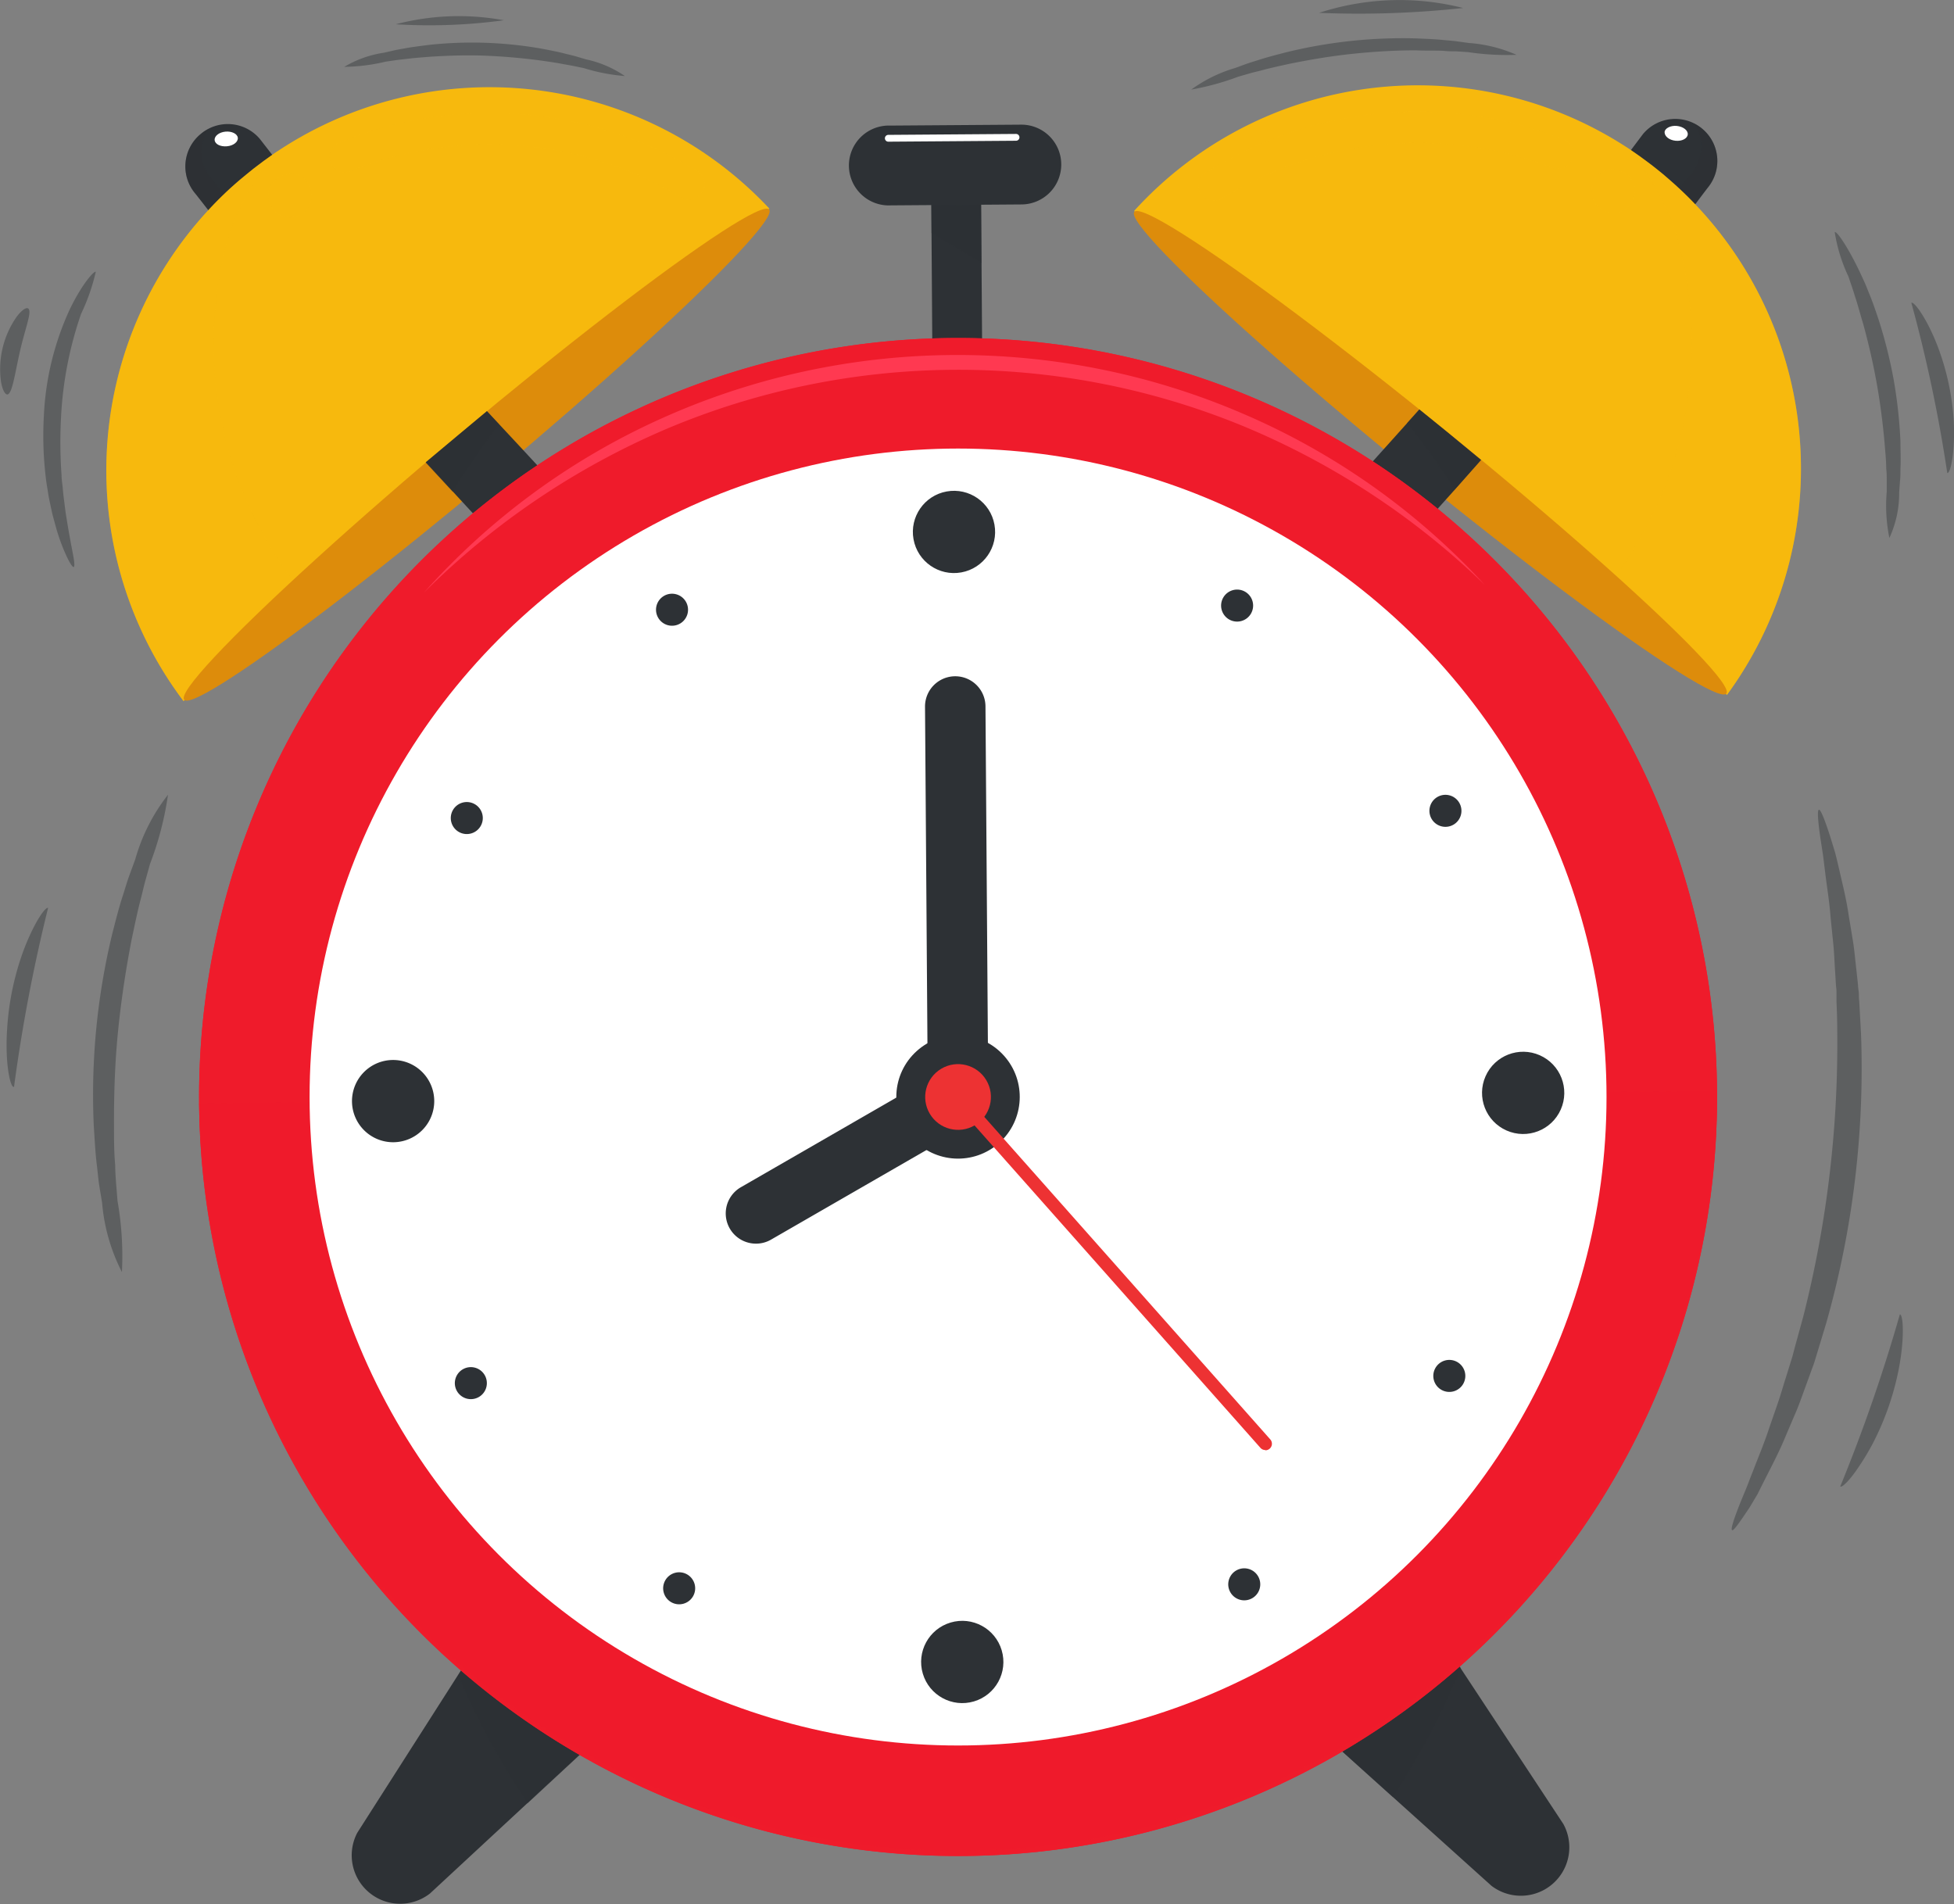 <svg xmlns="http://www.w3.org/2000/svg" width="22.949" height="22.366" viewBox="0 0 22.949 22.366">
  <rect x="0" y="0" width="22.949" height="22.366" fill="#808080" stroke="none"/>
  <g id="Group_898" data-name="Group 898" transform="translate(0)">
    <g id="Group_884" data-name="Group 884" transform="translate(1.248 1.002)">
      <g id="Group_852" data-name="Group 852" transform="translate(13.431 17.189)">
        <g id="Group_850" data-name="Group 850">
          <path id="Path_2183" data-name="Path 2183" d="M702.775,832.784l-.7.6a.529.529,0,0,0-.053.792l2.687,2.419a.569.569,0,0,0,.844-.726l-1.99-3.018A.528.528,0,0,0,702.775,832.784Z" transform="translate(-701.871 -832.638)" fill="#2d3135"/>
          <path id="Path_2184" data-name="Path 2184" d="M704.35,834.039l-.784-1.188a.528.528,0,0,0-.791-.066l-.7.6a.529.529,0,0,0-.053.792l1.53,1.377A8.894,8.894,0,0,0,704.35,834.039Z" transform="translate(-701.871 -832.638)" fill="#2d3135" opacity="0.5" style="mix-blend-mode: multiply;isolation: isolate"/>
        </g>
        <g id="Group_851" data-name="Group 851" transform="translate(2.352 1.845)" style="mix-blend-mode: screen;isolation: isolate">
          <path id="Path_2185" data-name="Path 2185" d="M783.946,897.575a.06.06,0,0,1-.05-.023l-.954-1.233a.06.06,0,0,1,.095-.073l.954,1.233a.06.06,0,0,1-.011.084A.061.061,0,0,1,783.946,897.575Z" transform="translate(-782.93 -896.223)" fill="#2d3135"/>
        </g>
      </g>
      <g id="Group_855" data-name="Group 855" transform="translate(2.878 17.258)">
        <g id="Group_853" data-name="Group 853">
          <path id="Path_2186" data-name="Path 2186" d="M341,835.132l.705.589a.528.528,0,0,1,.064.791l-2.651,2.458a.569.569,0,0,1-.854-.713l1.946-3.047A.529.529,0,0,1,341,835.132Z" transform="translate(-338.194 -834.992)" fill="#2d3135"/>
          <path id="Path_2187" data-name="Path 2187" d="M381.423,836.41l.766-1.2a.528.528,0,0,1,.79-.078l.705.589a.528.528,0,0,1,.064.791l-1.51,1.4A8.894,8.894,0,0,1,381.423,836.41Z" transform="translate(-380.169 -834.992)" fill="#2d3135" opacity="0.5" style="mix-blend-mode: multiply;isolation: isolate"/>
        </g>
        <g id="Group_854" data-name="Group 854" transform="translate(0.333 1.861)" style="mix-blend-mode: screen;isolation: isolate">
          <path id="Path_2188" data-name="Path 2188" d="M349.724,900.5a.06.06,0,0,0,.05-.024l.936-1.247a.06.06,0,1,0-.1-.072l-.936,1.247a.06.06,0,0,0,.046.1Z" transform="translate(-349.666 -899.134)" fill="#2d3135"/>
        </g>
      </g>
      <g id="Group_861" data-name="Group 861" transform="translate(11.875 0)">
        <g id="Group_860" data-name="Group 860" transform="translate(0.039)">
          <g id="Group_856" data-name="Group 856" transform="translate(5.446 0.395)">
            <path id="Path_2189" data-name="Path 2189" d="M838.006,255.611l.687-.914a.493.493,0,0,0-.066-.695h0a.493.493,0,0,0-.695.066l-.687.914Z" transform="translate(-837.245 -253.889)" fill="#2d3135"/>
            <path id="Path_2190" data-name="Path 2190" d="M867.109,255.744a.5.5,0,0,0-.094-.061.486.486,0,0,1-.037.592l-.4.482.2.164.4-.482A.494.494,0,0,0,867.109,255.744Z" transform="translate(-865.728 -255.631)" fill="#2d3135" opacity="0.3" style="mix-blend-mode: multiply;isolation: isolate"/>
            <path id="Path_2191" data-name="Path 2191" d="M869.7,256.9c0,.048.053.092.128.1s.14-.026.144-.074-.053-.092-.128-.1S869.7,256.856,869.7,256.9Z" transform="translate(-868.758 -256.744)" fill="#fff"/>
          </g>
          <path id="Path_2192" data-name="Path 2192" d="M654.974,241.758l5.5,4.488,1.464,1.195a4.5,4.5,0,0,0-.381-5.77q-.089-.093-.184-.181t-.2-.176l-.052-.042-.044-.035-.043-.033-.048-.036-.078-.057-.054-.038-.054-.037A4.5,4.5,0,0,0,654.974,241.758Z" transform="translate(-654.817 -240.282)" fill="#f7b90d"/>
          <g id="Group_857" data-name="Group 857" transform="translate(0 0.718)" opacity="0.3" style="mix-blend-mode: multiply;isolation: isolate">
            <path id="Path_2193" data-name="Path 2193" d="M649.6,296.663a.316.316,0,0,0-.018.026A.219.219,0,0,1,649.6,296.663Z" transform="translate(-649.577 -295.745)" fill="#f7b90d"/>
            <path id="Path_2194" data-name="Path 2194" d="M844.771,265.034l.044.05a2.919,2.919,0,0,1,.417.641q.063.13.114.266a4.621,4.621,0,0,1-.847,4.289l1.464,1.195a4.5,4.5,0,0,0-.381-5.77q-.089-.093-.184-.181t-.2-.176l-.052-.042-.044-.035-.043-.033-.048-.036-.078-.057-.054-.037-.054-.036Z" transform="translate(-838.843 -265.034)" fill="#f7b90d"/>
          </g>
          <g id="Group_858" data-name="Group 858" transform="translate(5.541 0.989)" opacity="0.5" style="mix-blend-mode: screen;isolation: isolate">
            <path id="Path_2195" data-name="Path 2195" d="M840.529,274.538a.254.254,0,1,0,.267-.18A.23.23,0,0,0,840.529,274.538Z" transform="translate(-840.528 -274.356)" fill="#f7b90d"/>
          </g>
          <g id="Group_859" data-name="Group 859" transform="translate(0.913 0.3)" opacity="0.5" style="mix-blend-mode: screen;isolation: isolate">
            <path id="Path_2196" data-name="Path 2196" d="M681.193,251.667a.179.179,0,0,0,.122-.033,4.4,4.4,0,0,1,3.88-.352.18.18,0,0,0,.137-.332,4.68,4.68,0,0,0-4.227.393.18.18,0,0,0,.088.324Z" transform="translate(-681.03 -250.611)" fill="#f7b90d"/>
          </g>
        </g>
        <ellipse id="Ellipse_31" data-name="Ellipse 31" cx="0.315" cy="4.482" rx="0.315" ry="4.482" transform="translate(0 1.731) rotate(-50.868)" fill="#dd8c0b"/>
        <path id="Path_2197" data-name="Path 2197" d="M669.159,371.734l-.326-.264-.276.308-.143.159-2.619,2.918.7.627,2.649-2.953.114-.127.3-.339Z" transform="translate(-665.286 -367.663)" fill="#2d3135"/>
        <path id="Path_2198" data-name="Path 2198" d="M765.7,371.47l-.143.16a9.289,9.289,0,0,1,.559.781l.008-.009.3-.339-.4-.329Z" transform="translate(-762.155 -367.663)" fill="#2d3135" opacity="0.5" style="mix-blend-mode: multiply;isolation: isolate"/>
      </g>
      <g id="Group_867" data-name="Group 867" transform="translate(0 0.02)">
        <g id="Group_866" data-name="Group 866">
          <g id="Group_862" data-name="Group 862" transform="translate(0.931 0.439)">
            <path id="Path_2199" data-name="Path 2199" d="M271.921,257.805l-.7-.9a.493.493,0,0,1,.056-.7h0a.493.493,0,0,1,.7.056l.7.9Z" transform="translate(-271.103 -256.089)" fill="#2d3135"/>
            <path id="Path_2200" data-name="Path 2200" d="M271.277,258.056a.494.494,0,0,1,.094-.062.486.486,0,0,0,.046.591l.405.476-.2.167-.405-.476A.493.493,0,0,1,271.277,258.056Z" transform="translate(-271.103 -257.939)" fill="#2d3135" opacity="0.3" style="mix-blend-mode: multiply;isolation: isolate"/>
            <path id="Path_2201" data-name="Path 2201" d="M283.145,259.1c.005.048-.051.093-.127.1s-.14-.024-.145-.072.052-.093.127-.1S283.14,259.054,283.145,259.1Z" transform="translate(-282.531 -258.943)" fill="#fff"/>
          </g>
          <path id="Path_2202" data-name="Path 2202" d="M246.817,242.384l-5.434,4.568-1.447,1.216a4.5,4.5,0,0,1,.3-5.775q.087-.094.181-.184t.2-.179l.052-.043.043-.035.042-.034.047-.036.077-.058.053-.038.053-.038A4.5,4.5,0,0,1,246.817,242.384Z" transform="translate(-239.029 -240.956)" fill="#f7b90d"/>
          <g id="Group_863" data-name="Group 863" transform="translate(0 0.754)" opacity="0.3" style="mix-blend-mode: multiply;isolation: isolate">
            <path id="Path_2203" data-name="Path 2203" d="M512.278,295.609a.3.3,0,0,1,.019.026A.228.228,0,0,0,512.278,295.609Z" transform="translate(-504.349 -294.777)" fill="#f7b90d"/>
            <path id="Path_2204" data-name="Path 2204" d="M241.036,266.941l-.043.051a2.917,2.917,0,0,0-.408.647q-.061.131-.11.268a4.621,4.621,0,0,0,.909,4.276l-1.447,1.216a4.5,4.5,0,0,1,.3-5.775q.087-.094.181-.184t.2-.179l.052-.043.043-.035.042-.034.047-.036.077-.058.053-.038.053-.037Z" transform="translate(-239.029 -266.941)" fill="#f7b90d"/>
          </g>
          <g id="Group_864" data-name="Group 864" transform="translate(1.902 1.022)" opacity="0.5" style="mix-blend-mode: screen;isolation: isolate">
            <path id="Path_2205" data-name="Path 2205" d="M305.084,276.366a.254.254,0,1,1-.27-.176A.23.23,0,0,1,305.084,276.366Z" transform="translate(-304.587 -276.188)" fill="#f7b90d"/>
          </g>
          <g id="Group_865" data-name="Group 865" transform="translate(2.61 0.298)" opacity="0.5" style="mix-blend-mode: screen;isolation: isolate">
            <path id="Path_2206" data-name="Path 2206" d="M333.241,252.24a.179.179,0,0,1-.122-.031,4.4,4.4,0,0,0-3.885-.3.18.18,0,0,1-.142-.33,4.68,4.68,0,0,1,4.232.332.18.18,0,0,1-.084.326Z" transform="translate(-328.983 -251.217)" fill="#f7b90d"/>
          </g>
        </g>
        <ellipse id="Ellipse_32" data-name="Ellipse 32" cx="4.482" cy="0.315" rx="4.482" ry="0.315" transform="translate(0.713 6.955) rotate(-39.964)" fill="#dd8c0b"/>
        <path id="Path_2207" data-name="Path 2207" d="M368.722,372.425l.323-.269.28.3.146.157,2.661,2.88-.689.637-2.692-2.914-.116-.126-.309-.334Z" transform="translate(-364.574 -368.349)" fill="#2d3135"/>
        <path id="Path_2208" data-name="Path 2208" d="M369.045,372.156l.145.158a9.249,9.249,0,0,0-.547.789l-.008-.009-.309-.334.4-.335Z" transform="translate(-364.574 -368.349)" fill="#2d3135" opacity="0.5" style="mix-blend-mode: multiply;isolation: isolate"/>
      </g>
      <g id="Group_883" data-name="Group 883" transform="translate(1.091 0.462)">
        <g id="Group_869" data-name="Group 869" transform="translate(7.652)">
          <rect id="Rectangle_575" data-name="Rectangle 575" width="0.585" height="2.927" rx="0.293" transform="matrix(1, -0.007, 0.007, 1, 0.945, 0.658)" fill="#2d3135"/>
          <path id="Path_2209" data-name="Path 2209" d="M572.954,279.418l.588.352-.005-.679a.293.293,0,1,0-.585,0Z" transform="translate(-572.005 -278.144)" fill="#2d3135" opacity="0.5" style="mix-blend-mode: multiply;isolation: isolate"/>
          <path id="Path_2210" data-name="Path 2210" d="M542.783,256.672h0a.468.468,0,0,0-.472-.465l-1.535.011a.469.469,0,1,0,.007.937l1.535-.011A.469.469,0,0,0,542.783,256.672Z" transform="translate(-540.31 -256.207)" fill="#2d3135"/>
          <g id="Group_868" data-name="Group 868" transform="translate(0.405 0.109)">
            <path id="Path_2211" data-name="Path 2211" d="M555.813,260.035l-1.5.011a.04.04,0,0,1,0-.08l1.5-.011a.04.04,0,1,1,0,.08Z" transform="translate(-554.276 -259.955)" fill="#fff"/>
          </g>
        </g>
        <g id="Group_871" data-name="Group 871" transform="translate(0 2.506)">
          <g id="Group_870" data-name="Group 870">
            <path id="Path_2212" data-name="Path 2212" d="M294.459,351.41a8.914,8.914,0,1,1-8.978-8.849A8.914,8.914,0,0,1,294.459,351.41Z" transform="translate(-276.632 -342.561)" fill="#ef1b2b"/>
          </g>
        </g>
        <g id="Group_873" data-name="Group 873" transform="translate(0 2.506)">
          <g id="Group_872" data-name="Group 872">
            <path id="Path_2213" data-name="Path 2213" d="M294.459,351.41a8.914,8.914,0,1,1-8.978-8.849A8.914,8.914,0,0,1,294.459,351.41Z" transform="translate(-276.632 -342.561)" fill="#ef1b2b"/>
          </g>
        </g>
        <path id="Path_2214" data-name="Path 2214" d="M276.637,647.392a8.914,8.914,0,0,0,17.827-.145Z" transform="translate(-276.637 -635.9)" fill="#ef1b2b" opacity="0.8" style="mix-blend-mode: multiply;isolation: isolate"/>
        <g id="Group_875" data-name="Group 875" transform="translate(1.297 3.804)">
          <g id="Group_874" data-name="Group 874">
            <ellipse id="Ellipse_33" data-name="Ellipse 33" cx="7.616" cy="7.616" rx="7.616" ry="7.616" fill="#fff"/>
          </g>
        </g>
        <g id="Group_877" data-name="Group 877" transform="translate(7.889 10.395)">
          <g id="Group_876" data-name="Group 876" transform="translate(0 0)">
            <ellipse id="Ellipse_34" data-name="Ellipse 34" cx="0.725" cy="0.725" rx="0.725" ry="0.725" transform="matrix(0.743, -0.669, 0.669, 0.743, 0, 0.97)" fill="#2d3135"/>
          </g>
        </g>
        <g id="Group_878" data-name="Group 878" transform="translate(8.525 6.479)">
          <path id="Path_2215" data-name="Path 2215" d="M570.812,484.784a.355.355,0,0,1-.358-.352l-.033-4.586a.355.355,0,1,1,.71-.005l.033,4.586A.355.355,0,0,1,570.812,484.784Z" transform="translate(-570.421 -479.489)" fill="#2d3135"/>
        </g>
        <g id="Group_879" data-name="Group 879" transform="translate(6.186 11.065)">
          <path id="Path_2216" data-name="Path 2216" d="M490.164,639.584a.355.355,0,0,1-.18-.663l2.373-1.368a.355.355,0,0,1,.355.615l-2.373,1.368A.352.352,0,0,1,490.164,639.584Z" transform="translate(-489.807 -637.507)" fill="#2d3135"/>
        </g>
        <ellipse id="Ellipse_35" data-name="Ellipse 35" cx="0.386" cy="0.386" rx="0.386" ry="0.386" transform="translate(8.384 11.285) rotate(-30.73)" fill="#ed3233"/>
        <g id="Group_880" data-name="Group 880" transform="translate(8.837 11.343)">
          <path id="Path_2217" data-name="Path 2217" d="M584.833,651.305a.077.077,0,0,1-.058-.026l-3.607-4.068a.077.077,0,0,1,.115-.1l3.607,4.068a.077.077,0,0,1-.057.129Z" transform="translate(-581.148 -647.082)" fill="#ed3233"/>
        </g>
        <path id="Path_2218" data-name="Path 2218" d="M339.849,644.748a.2.2,0,1,0,.2.194A.2.2,0,0,0,339.849,644.748Z" transform="translate(-337.827 -633.473)" fill="#2d3135"/>
        <path id="Path_2219" data-name="Path 2219" d="M578.813,880.653a.2.2,0,1,0,.194-.2A.2.2,0,0,0,578.813,880.653Z" transform="translate(-570.044 -862.342)" fill="#2d3135"/>
        <path id="Path_2220" data-name="Path 2220" d="M814.718,641.69a.195.195,0,1,0-.2-.194A.195.195,0,0,0,814.718,641.69Z" transform="translate(-798.913 -630.125)" fill="#2d3135"/>
        <g id="Group_881" data-name="Group 881" transform="translate(1.795 4.222)">
          <ellipse id="Ellipse_36" data-name="Ellipse 36" cx="0.483" cy="0.483" rx="0.483" ry="0.483" transform="matrix(0.984, -0.178, 0.178, 0.984, 6.509, 0.172)" fill="#2d3135"/>
          <path id="Path_2221" data-name="Path 2221" d="M461.908,446.152a.188.188,0,1,0-.067.257A.188.188,0,0,0,461.908,446.152Z" transform="translate(-457.987 -444.772)" fill="#2d3135"/>
          <path id="Path_2222" data-name="Path 2222" d="M378.744,530.393a.188.188,0,1,0,.071.256A.188.188,0,0,0,378.744,530.393Z" transform="translate(-377.303 -526.635)" fill="#2d3135"/>
          <path id="Path_2223" data-name="Path 2223" d="M380.217,759.074a.188.188,0,1,0,.257.067A.188.188,0,0,0,380.217,759.074Z" transform="translate(-378.916 -748.678)" fill="#2d3135"/>
          <path id="Path_2224" data-name="Path 2224" d="M464.458,842.237a.188.188,0,1,0,.256-.071A.188.188,0,0,0,464.458,842.237Z" transform="translate(-460.779 -829.362)" fill="#2d3135"/>
          <path id="Path_2225" data-name="Path 2225" d="M693.139,840.765a.188.188,0,1,0,.067-.257A.188.188,0,0,0,693.139,840.765Z" transform="translate(-682.822 -827.749)" fill="#2d3135"/>
          <path id="Path_2226" data-name="Path 2226" d="M776.3,756.523a.188.188,0,1,0-.071-.256A.188.188,0,0,0,776.3,756.523Z" transform="translate(-763.505 -745.886)" fill="#2d3135"/>
          <path id="Path_2227" data-name="Path 2227" d="M774.83,527.843a.188.188,0,1,0-.257-.067A.188.188,0,0,0,774.83,527.843Z" transform="translate(-761.893 -523.844)" fill="#2d3135"/>
          <path id="Path_2228" data-name="Path 2228" d="M690.588,444.679a.188.188,0,1,0-.256.071A.188.188,0,0,0,690.588,444.679Z" transform="translate(-680.029 -443.16)" fill="#2d3135"/>
          <path id="Path_2229" data-name="Path 2229" d="M338.955,634.75a.483.483,0,1,0,.487.48A.483.483,0,0,0,338.955,634.75Z" transform="translate(-338.476 -627.987)" fill="#2d3135"/>
          <ellipse id="Ellipse_37" data-name="Ellipse 37" cx="0.483" cy="0.483" rx="0.483" ry="0.483" transform="matrix(0.959, -0.284, 0.284, 0.959, 6.567, 13.507)" fill="#2d3135"/>
          <ellipse id="Ellipse_38" data-name="Ellipse 38" cx="0.483" cy="0.483" rx="0.483" ry="0.483" transform="translate(13.118 7.396) rotate(-66.17)" fill="#2d3135"/>
        </g>
        <g id="Group_882" data-name="Group 882" transform="translate(2.639 2.705)" style="mix-blend-mode: screen;isolation: isolate">
          <path id="Path_2230" data-name="Path 2230" d="M380.042,352.129a9.065,9.065,0,0,0-2.884-1.885,8.8,8.8,0,0,0-6.723.049,9.071,9.071,0,0,0-2.856,1.927,8.283,8.283,0,0,1,2.8-2.051,8.424,8.424,0,0,1,1.665-.548,8.506,8.506,0,0,1,3.491-.025,8.42,8.42,0,0,1,1.673.524A8.287,8.287,0,0,1,380.042,352.129Z" transform="translate(-367.58 -349.427)" fill="#ff3951"/>
        </g>
      </g>
    </g>
    <g id="Group_897" data-name="Group 897">
      <g id="Group_885" data-name="Group 885" transform="translate(13.99 0.45)">
        <path id="Path_2231" data-name="Path 2231" d="M678.12,221.868a1.68,1.68,0,0,1,.517-.254l.131-.048c.046-.016.094-.03.144-.046.1-.033.208-.06.323-.09a5.749,5.749,0,0,1,1.523-.163c.118.005.23.009.334.02.052.005.1.008.151.015l.138.019a1.676,1.676,0,0,1,.559.139,3.074,3.074,0,0,1-.57-.032l-.137-.009c-.048,0-.1,0-.149-.006-.1-.005-.212,0-.328-.006-.231,0-.484.014-.749.042s-.515.072-.741.118c-.113.025-.22.048-.319.075-.05.013-.1.024-.144.037l-.132.038A3.081,3.081,0,0,1,678.12,221.868Z" transform="translate(-678.119 -221.266)" fill="#5d5f60"/>
      </g>
      <g id="Group_886" data-name="Group 886" transform="translate(15.492)">
        <path id="Path_2232" data-name="Path 2232" d="M731.583,205.838a11.381,11.381,0,0,1-1.692.057,3.043,3.043,0,0,1,1.692-.057Z" transform="translate(-729.891 -205.744)" fill="#5d5f60"/>
      </g>
      <g id="Group_887" data-name="Group 887" transform="translate(4.043 0.5)">
        <path id="Path_2233" data-name="Path 2233" d="M338.666,223.358a2.193,2.193,0,0,1-.482-.093l-.115-.024c-.04-.008-.082-.015-.126-.023-.086-.017-.18-.03-.278-.044-.2-.026-.413-.046-.641-.055s-.446,0-.643.012c-.1.008-.193.015-.28.026-.044.005-.086.009-.127.015l-.117.017a2.193,2.193,0,0,1-.487.061,1.281,1.281,0,0,1,.467-.166l.117-.027c.041-.009.084-.016.128-.024.089-.017.185-.028.285-.041a4.712,4.712,0,0,1,1.318.044c.1.019.195.037.282.06.044.011.086.02.127.032l.115.034A1.281,1.281,0,0,1,338.666,223.358Z" transform="translate(-335.37 -222.965)" fill="#5d5f60"/>
      </g>
      <g id="Group_888" data-name="Group 888" transform="translate(1.094 9.333)">
        <path id="Path_2234" data-name="Path 2234" d="M234.6,527.362a3.749,3.749,0,0,1-.211.812l-.054.194c-.019.067-.034.139-.053.211-.039.146-.07.3-.106.468-.065.332-.123.7-.162,1.086s-.049.759-.048,1.1c0,.169,0,.33.014.48,0,.075.006.148.011.218l.016.2a3.749,3.749,0,0,1,.052.837,2.187,2.187,0,0,1-.233-.814l-.033-.2c-.011-.071-.017-.145-.026-.221-.02-.153-.028-.318-.039-.491a8.042,8.042,0,0,1,.216-2.241c.043-.168.083-.328.132-.474.023-.073.044-.145.068-.212l.071-.193A2.189,2.189,0,0,1,234.6,527.362Z" transform="translate(-233.721 -527.361)" fill="#5d5f60"/>
      </g>
      <g id="Group_889" data-name="Group 889" transform="translate(4.648 0.188)">
        <path id="Path_2235" data-name="Path 2235" d="M357.456,212.264a6.5,6.5,0,0,1-1.27.047,2.918,2.918,0,0,1,1.27-.047Z" transform="translate(-356.186 -212.214)" fill="#5d5f60"/>
      </g>
      <g id="Group_890" data-name="Group 890" transform="translate(0.51 3.191)">
        <path id="Path_2236" data-name="Path 2236" d="M213.941,319.161c-.013,0-.041-.039-.081-.123a2.277,2.277,0,0,1-.133-.367l-.034-.125c-.01-.044-.02-.09-.03-.137l-.015-.073-.012-.076c-.008-.051-.017-.1-.023-.158a4.108,4.108,0,0,1-.022-.713,3.343,3.343,0,0,1,.305-1.256c.145-.3.286-.454.305-.44a2.38,2.38,0,0,1-.173.495,4.374,4.374,0,0,0-.235,1.212,5.4,5.4,0,0,0,.006.683c0,.053.01.1.014.153l.007.074.009.071.017.135.02.124c.026.158.051.286.068.375S213.954,319.156,213.941,319.161Z" transform="translate(-213.586 -315.692)" fill="#5d5f60"/>
      </g>
      <g id="Group_891" data-name="Group 891" transform="translate(0 3.616)">
        <path id="Path_2237" data-name="Path 2237" d="M196.113,331.363c-.027,0-.059-.056-.075-.156a1.074,1.074,0,0,1,.182-.753c.061-.082.116-.119.139-.1.048.032-.04.244-.1.512S196.17,331.357,196.113,331.363Z" transform="translate(-196.027 -330.346)" fill="#5d5f60"/>
      </g>
      <g id="Group_892" data-name="Group 892" transform="translate(21.539 2.724)">
        <path id="Path_2238" data-name="Path 2238" d="M938.929,303.213a1.9,1.9,0,0,1-.031-.543q0-.062,0-.13c0-.045,0-.092-.006-.141,0-.1-.012-.2-.02-.31-.02-.218-.049-.456-.093-.7s-.1-.481-.158-.692c-.031-.1-.058-.205-.089-.3-.015-.046-.028-.091-.043-.134l-.042-.123a1.9,1.9,0,0,1-.16-.52c.023-.012.146.159.293.466l.056.121c.019.042.036.087.055.134.039.092.073.194.109.3a5.639,5.639,0,0,1,.179.71,5.7,5.7,0,0,1,.08.728c0,.113.006.219,0,.319,0,.05,0,.1-.005.145l-.01.133A1.246,1.246,0,0,1,938.929,303.213Z" transform="translate(-938.278 -299.619)" fill="#5d5f60"/>
      </g>
      <g id="Group_893" data-name="Group 893" transform="translate(22.438 3.554)">
        <path id="Path_2239" data-name="Path 2239" d="M969.681,330.214a17.151,17.151,0,0,0-.422-2c.024-.012.1.079.191.249a2.5,2.5,0,0,1,.135.308,2.983,2.983,0,0,1,.17.8,2.514,2.514,0,0,1,0,.336C969.742,330.1,969.708,330.216,969.681,330.214Z" transform="translate(-969.249 -328.212)" fill="#5d5f60"/>
      </g>
      <g id="Group_894" data-name="Group 894" transform="translate(0.076 10.662)">
        <path id="Path_2240" data-name="Path 2240" d="M198.745,575.279c-.027,0-.062-.119-.077-.318a2.721,2.721,0,0,1,0-.35,3.246,3.246,0,0,1,.161-.842,2.71,2.71,0,0,1,.132-.325c.088-.18.165-.278.189-.267a19.289,19.289,0,0,0-.4,2.1Z" transform="translate(-198.661 -573.176)" fill="#5d5f60"/>
      </g>
      <g id="Group_895" data-name="Group 895" transform="translate(20.338 9.508)">
        <path id="Path_2241" data-name="Path 2241" d="M896.913,541.864c-.019-.01.019-.128.1-.332l.07-.169c.025-.062.049-.13.078-.2.055-.146.125-.308.186-.494l.1-.289c.035-.1.065-.208.1-.317l.052-.167c.009-.028.018-.057.026-.086l.023-.088.1-.364a13.021,13.021,0,0,0,.4-3.319q0-.193-.009-.377c0-.031,0-.061,0-.091s0-.06-.005-.089q-.006-.089-.011-.175c-.008-.114-.011-.225-.022-.331l-.031-.305c-.015-.2-.045-.37-.063-.524-.01-.077-.018-.15-.027-.216l-.028-.181c-.032-.218-.04-.341-.02-.347s.067.109.135.321l.054.177c.018.065.034.137.052.214.035.154.08.329.109.526l.051.309c.017.107.026.22.04.337l.019.178c0,.03.007.06.009.091s0,.062.005.093q.01.187.021.385a10.967,10.967,0,0,1-.409,3.4l-.112.369-.027.089c-.009.029-.021.058-.031.086l-.061.168c-.041.11-.077.217-.119.318l-.123.288c-.075.184-.16.344-.231.485-.036.07-.069.136-.1.2l-.095.159C897,541.774,896.931,541.874,896.913,541.864Z" transform="translate(-896.908 -533.401)" fill="#5d5f60"/>
      </g>
      <g id="Group_896" data-name="Group 896" transform="translate(21.607 15.437)">
        <path id="Path_2242" data-name="Path 2242" d="M940.632,739.734a19.314,19.314,0,0,0,.7-2.021c.027,0,.044.126.03.326a2.758,2.758,0,0,1-.049.347,3.264,3.264,0,0,1-.282.81,2.735,2.735,0,0,1-.177.3C940.745,739.662,940.654,739.749,940.632,739.734Z" transform="translate(-940.626 -737.713)" fill="#5d5f60"/>
      </g>
    </g>
  </g>
</svg>
